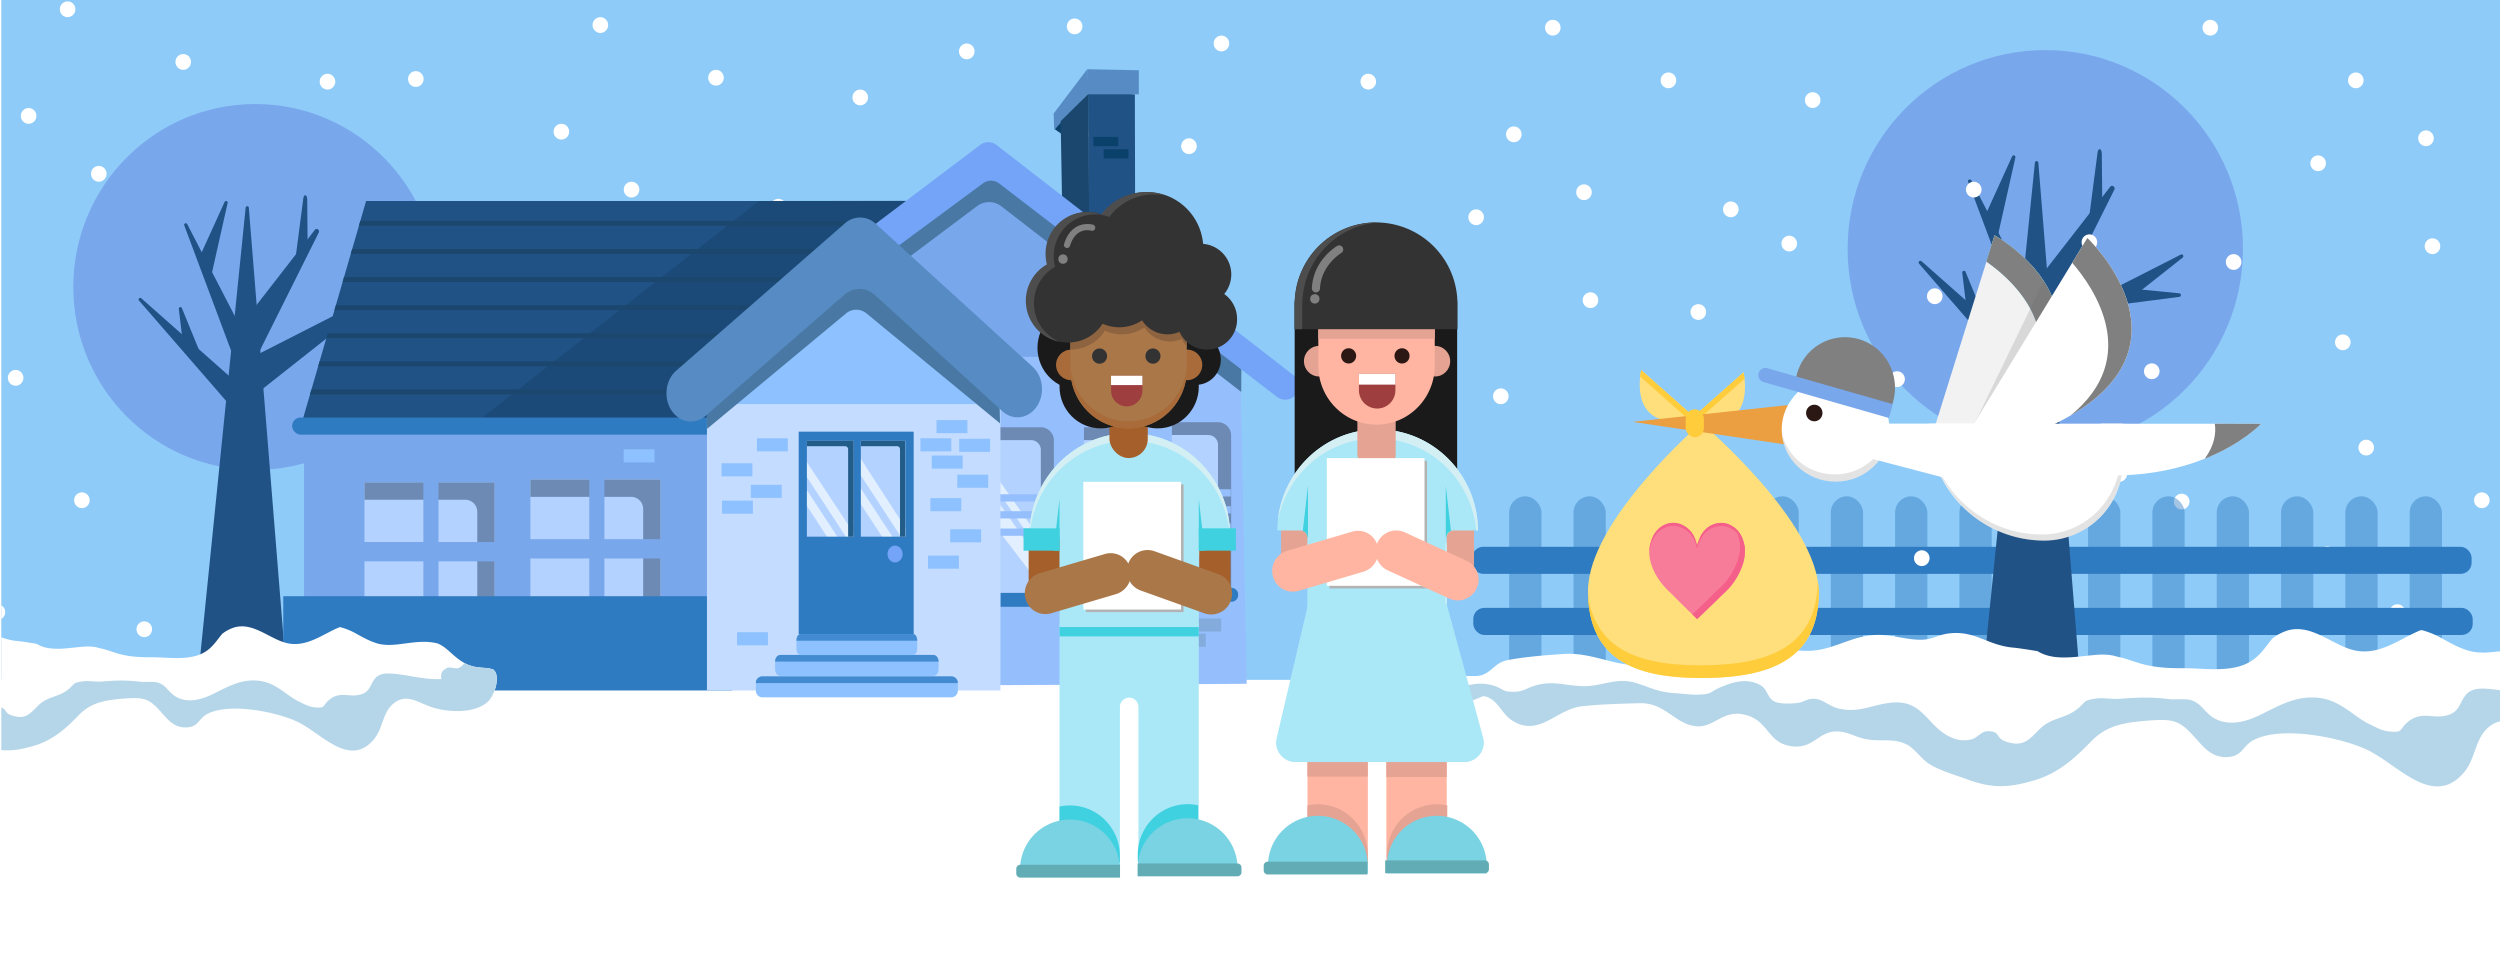 <svg xmlns="http://www.w3.org/2000/svg" xmlns:xlink="http://www.w3.org/1999/xlink" viewBox="0 0 1920 740"><defs><style>.cls-1{fill:none;}.cls-2{fill:#fff;}.cls-3{clip-path:url(#clip-path);}.cls-4{fill:#8ecbf8;}.cls-5{opacity:0.44;}.cls-6{fill:#2f7bc1;}.cls-7{fill:#79a7ec;}.cls-8{fill:#205286;}.cls-9{fill:#173d60;opacity:0.36;}.cls-10{fill:#0a416b;}.cls-11{fill:#568bc4;}.cls-12{fill:#1b466d;}.cls-13{fill:#95befd;}.cls-14{fill:#b3d2ff;}.cls-15{fill:#6d8ab5;}.cls-16{fill:#e1efff;}.cls-17{fill:#9e8b5e;}.cls-18{fill:#6b615d;}.cls-19{fill:#4878a3;}.cls-20{fill:#af9c97;}.cls-21{fill:#c1aca4;}.cls-22{fill:#73a4f7;}.cls-23{fill:#83abdb;}.cls-24{fill:#c3dcff;}.cls-25{fill:#8dc1ff;}.cls-26{fill:#438bd1;}.cls-27{fill:#225d89;}.cls-28{fill:#b5d6e9;}.cls-29{fill:#e5a393;}.cls-30{fill:#a55f2b;}.cls-31{fill:#aae8f7;}.cls-32{fill:#3fd1e0;}.cls-33{fill:#d4eff4;}.cls-34{fill:#1a1a1a;}.cls-35{fill:#a86b39;}.cls-36{fill:#aa7749;}.cls-37{fill:#333;}.cls-38{fill:#9e3e3e;}.cls-39{fill:#8e633f;}.cls-40{fill:#4d4d4d;}.cls-41{fill:gray;}.cls-42{fill:#79d3e2;}.cls-43{fill:#62adb5;}.cls-44{fill:#b3b3b3;}.cls-45{fill:#ffb5a1;}.cls-46{fill:#2b1714;}.cls-47{fill:#ffdf7b;}.cls-48{fill:#ffcc3b;}.cls-49{fill:#f2f2f2;}.cls-50{fill:#666;opacity:0.18;}.cls-51{fill:#ec9f41;}.cls-52{fill:#f77c99;}.cls-53{fill:#f4608a;}</style><clipPath id="clip-path"><rect class="cls-1" x="1" y="-4" width="1920" height="739"/></clipPath></defs><title>layout</title><g id="Layer_3" data-name="Layer 3"><rect class="cls-2" x="-2" y="-4" width="1925" height="8464"/></g><g id="Layer_1" data-name="Layer 1"><g class="cls-3"><rect class="cls-4" x="0.39" y="-5.52" width="1920.61" height="527.65"/><ellipse class="cls-2" cx="1162.61" cy="103.16" rx="5.99" ry="6.07"/><ellipse class="cls-2" cx="1216.5" cy="147.64" rx="5.99" ry="6.07"/><ellipse class="cls-2" cx="1133.67" cy="166.85" rx="5.99" ry="6.07"/><ellipse class="cls-2" cx="1221.48" cy="230.54" rx="5.99" ry="6.07"/><ellipse class="cls-2" cx="1329.26" cy="160.78" rx="5.99" ry="6.07"/><ellipse class="cls-2" cx="1281.36" cy="61.71" rx="5.99" ry="6.07"/><ellipse class="cls-2" cx="1050.84" cy="62.72" rx="5.99" ry="6.07"/><ellipse class="cls-2" cx="1192.55" cy="21.27" rx="5.99" ry="6.07"/><ellipse class="cls-2" cx="1392.13" cy="76.88" rx="5.99" ry="6.07"/><ellipse class="cls-2" cx="1304.31" cy="239.64" rx="5.99" ry="6.07"/><ellipse class="cls-2" cx="1152.63" cy="304.34" rx="5.99" ry="6.07"/><ellipse class="cls-2" cx="1809.26" cy="61.71" rx="5.99" ry="6.07"/><ellipse class="cls-2" cx="1863.15" cy="106.19" rx="5.99" ry="6.07"/><ellipse class="cls-2" cx="1780.32" cy="125.4" rx="5.99" ry="6.07"/><ellipse class="cls-2" cx="1868.14" cy="189.09" rx="5.99" ry="6.07"/><ellipse class="cls-2" cx="1697.49" cy="21.27" rx="5.99" ry="6.07"/><ellipse class="cls-2" cx="1799.28" cy="262.89" rx="5.99" ry="6.07"/><ellipse class="cls-2" cx="1787.31" cy="425.65" rx="5.99" ry="6.07"/><ellipse class="cls-2" cx="1841.2" cy="470.13" rx="5.99" ry="6.07"/><ellipse class="cls-2" cx="1758.37" cy="489.34" rx="5.99" ry="6.07"/><ellipse class="cls-2" cx="1846.18" cy="553.03" rx="5.99" ry="6.07"/><ellipse class="cls-2" cx="1906.06" cy="384.2" rx="5.99" ry="6.07"/><ellipse class="cls-2" cx="1675.54" cy="385.21" rx="5.99" ry="6.07"/><ellipse class="cls-2" cx="1817.25" cy="343.76" rx="5.99" ry="6.07"/><ellipse class="cls-2" cx="1777.33" cy="626.83" rx="5.99" ry="6.07"/><ellipse class="cls-2" cx="431.13" cy="101.14" rx="5.99" ry="6.07"/><ellipse class="cls-2" cx="485.02" cy="145.62" rx="5.99" ry="6.07"/><ellipse class="cls-2" cx="402.19" cy="164.83" rx="5.99" ry="6.07"/><ellipse class="cls-2" cx="490.01" cy="228.52" rx="5.99" ry="6.07"/><ellipse class="cls-2" cx="597.78" cy="158.76" rx="5.99" ry="6.07"/><ellipse class="cls-2" cx="549.88" cy="59.69" rx="5.99" ry="6.07"/><ellipse class="cls-2" cx="319.36" cy="60.7" rx="5.99" ry="6.07"/><ellipse class="cls-2" cx="461.07" cy="19.25" rx="5.99" ry="6.07"/><ellipse class="cls-2" cx="660.65" cy="74.85" rx="5.99" ry="6.07"/><ellipse class="cls-2" cx="572.83" cy="237.62" rx="5.99" ry="6.07"/><ellipse class="cls-2" cx="421.15" cy="302.32" rx="5.99" ry="6.07"/><ellipse class="cls-2" cx="21.98" cy="89.01" rx="5.99" ry="6.07"/><ellipse class="cls-2" cx="75.87" cy="133.49" rx="5.99" ry="6.07"/><ellipse class="cls-2" cx="80.86" cy="216.39" rx="5.99" ry="6.07"/><ellipse class="cls-2" cx="188.63" cy="146.63" rx="5.99" ry="6.07"/><ellipse class="cls-2" cx="140.73" cy="47.56" rx="5.99" ry="6.07"/><ellipse class="cls-2" cx="51.92" cy="7.12" rx="5.99" ry="6.07"/><ellipse class="cls-2" cx="251.5" cy="62.72" rx="5.99" ry="6.07"/><ellipse class="cls-2" cx="163.69" cy="225.48" rx="5.99" ry="6.07"/><ellipse class="cls-2" cx="12" cy="290.18" rx="5.99" ry="6.07"/><ellipse class="cls-2" cx="-1.97" cy="470.13" rx="5.99" ry="6.07"/><ellipse class="cls-2" cx="3.02" cy="553.03" rx="5.99" ry="6.07"/><ellipse class="cls-2" cx="110.8" cy="483.27" rx="5.99" ry="6.07"/><ellipse class="cls-2" cx="62.9" cy="384.2" rx="5.99" ry="6.07"/><ellipse class="cls-2" cx="173.67" cy="399.37" rx="5.99" ry="6.07"/><ellipse class="cls-2" cx="85.85" cy="562.13" rx="5.99" ry="6.07"/><ellipse class="cls-2" cx="825.31" cy="20.26" rx="5.99" ry="6.07"/><ellipse class="cls-2" cx="742.48" cy="39.47" rx="5.99" ry="6.07"/><ellipse class="cls-2" cx="830.3" cy="103.16" rx="5.99" ry="6.07"/><ellipse class="cls-2" cx="938.07" cy="33.4" rx="5.99" ry="6.07"/><ellipse class="cls-2" cx="913.13" cy="112.26" rx="5.99" ry="6.07"/><ellipse class="cls-2" cx="761.44" cy="176.96" rx="5.99" ry="6.07"/><g class="cls-5"><rect class="cls-6" x="1159.07" y="381.17" width="24.77" height="153.42" rx="12.38" ry="12.38"/><rect class="cls-6" x="1208.47" y="381.17" width="24.77" height="153.42" rx="12.38" ry="12.38"/><rect class="cls-6" x="1257.87" y="381.17" width="24.77" height="153.42" rx="12.38" ry="12.38"/><rect class="cls-6" x="1307.27" y="381.17" width="24.77" height="153.42" rx="12.38" ry="12.38"/><rect class="cls-6" x="1356.66" y="381.17" width="24.77" height="153.42" rx="12.38" ry="12.38"/><rect class="cls-6" x="1406.06" y="381.17" width="24.77" height="153.42" rx="12.38" ry="12.38"/><rect class="cls-6" x="1455.46" y="381.17" width="24.77" height="153.42" rx="12.38" ry="12.38"/><rect class="cls-6" x="1504.85" y="381.17" width="24.77" height="153.42" rx="12.38" ry="12.38"/><rect class="cls-6" x="1554.25" y="381.17" width="24.77" height="153.42" rx="12.38" ry="12.38"/><rect class="cls-6" x="1603.65" y="381.17" width="24.77" height="153.42" rx="12.38" ry="12.38"/><rect class="cls-6" x="1653.04" y="381.17" width="24.77" height="153.42" rx="12.38" ry="12.38"/><rect class="cls-6" x="1702.44" y="381.17" width="24.77" height="153.42" rx="12.38" ry="12.38"/><rect class="cls-6" x="1751.84" y="381.17" width="24.77" height="153.42" rx="12.38" ry="12.38"/><rect class="cls-6" x="1801.24" y="381.17" width="24.77" height="153.42" rx="12.38" ry="12.38"/><rect class="cls-6" x="1850.63" y="381.17" width="24.77" height="153.42" rx="12.38" ry="12.38"/></g><rect class="cls-6" x="1130.65" y="419.93" width="767.55" height="20.81" rx="8.47" ry="8.47"/><rect class="cls-6" x="1131.49" y="466.85" width="767.55" height="20.81" rx="8.47" ry="8.47"/><ellipse class="cls-7" cx="196.01" cy="220.41" rx="139.71" ry="140.51"/><path class="cls-8" d="M152.2,519.3l36.44-359.7a1.23,1.23,0,1,1,2.46,0L220.25,521a1.33,1.33,0,0,1-1.26,1.52l-65.6-1.64A1.34,1.34,0,0,1,152.2,519.3Z"/><path class="cls-8" d="M185.17,249.51l56.68-73c1.32-1.7,3.92.09,3,2L199,270.36a1.73,1.73,0,0,1-3.08,0L185,251.59A1.87,1.87,0,0,1,185.17,249.51Z"/><path class="cls-8" d="M192.42,275l99.36-50.63a1.25,1.25,0,0,1,1.31,2.1l-95.75,75.65a1.23,1.23,0,0,1-2-.81l-3.61-25A1.26,1.26,0,0,1,192.42,275Z"/><path class="cls-8" d="M260.47,248.79l30.31,3a1.25,1.25,0,0,1,0,2.49l-47.22,6.12"/><path class="cls-8" d="M184.88,251.52l-41.14-79.46a1.24,1.24,0,0,0-2.25,1l41.36,110.57"/><path class="cls-8" d="M153.83,196.14l18.67-41.06a1.24,1.24,0,0,1,2.33.8l-12.89,57.35"/><path class="cls-8" d="M179.48,291.86,130.79,248.8l-22.25-19.68a1.24,1.24,0,0,0-1.74,1.77l71.33,82.17"/><path class="cls-8" d="M140.33,262.46l-3-25.16a1.23,1.23,0,0,1,2.37-.63l16.14,39.46"/><path class="cls-8" d="M226.13,204.77l6.81-52.42c.48-3.72,3-3,3,.86l.3,32.64"/><ellipse class="cls-7" cx="1570.79" cy="191.14" rx="151.82" ry="152.68"/><path class="cls-8" d="M1523.19,515.93l39.6-390.87a1.33,1.33,0,1,1,2.67,0l31.68,392.66a1.45,1.45,0,0,1-1.37,1.65l-71.28-1.78A1.46,1.46,0,0,1,1523.19,515.93Z"/><path class="cls-8" d="M1559,222.76l61.6-79.28c1.44-1.85,4.26.09,3.21,2.2L1574,245.42a1.88,1.88,0,0,1-3.35,0L1558.87,225A2,2,0,0,1,1559,222.76Z"/><path class="cls-8" d="M1566.89,250.51l108-55a1.36,1.36,0,0,1,1.43,2.29l-104,82.2a1.34,1.34,0,0,1-2.15-.88l-3.93-27.18A1.36,1.36,0,0,1,1566.89,250.51Z"/><path class="cls-8" d="M1640.83,222l32.93,3.28a1.36,1.36,0,0,1,0,2.7l-51.31,6.65"/><path class="cls-8" d="M1558.69,224.95,1514,138.61a1.34,1.34,0,0,0-2.44,1.11l44.94,120.15"/><path class="cls-8" d="M1525,164.77l20.28-44.62a1.34,1.34,0,0,1,2.53.87l-14,62.32"/><path class="cls-8" d="M1552.83,268.78,1499.92,222l-24.18-21.38a1.35,1.35,0,0,0-1.89,1.92l77.51,89.29"/><path class="cls-8" d="M1510.29,236.84,1507,209.5a1.34,1.34,0,0,1,2.57-.68l17.53,42.88"/><path class="cls-8" d="M1603.52,174.15l7.4-57c.53-4,3.23-3.27,3.27.93l.33,35.47"/><polygon class="cls-8" points="700.38 154.35 672.43 326.54 231.24 326.54 238.08 302.93 239.19 299.1 244.35 281.34 245.46 277.52 250.6 259.76 251.71 255.94 256.86 238.18 257.97 234.35 263.12 216.6 264.23 212.77 269.38 195.02 270.49 191.19 275.11 175.28 275.64 173.43 276.75 169.61 281.17 154.35 700.38 154.35"/><path class="cls-9" d="M582.81,154.36,362.72,326.69l295.66-5L695.8,154.12S582.84,154.33,582.81,154.36Z"/><polygon class="cls-10" points="810.12 99.3 818.61 105.14 814.6 93.09 810.12 99.3"/><polygon class="cls-8" points="835.67 70.2 836.78 230.83 872.2 337.71 871.57 72.45 835.67 70.2"/><polygon class="cls-11" points="874.63 72.47 834.98 72.45 834.98 53.17 874.63 53.95 874.63 72.47"/><polygon class="cls-11" points="834.98 53.17 809.2 87.19 809.63 99.62 835.93 72.01 834.98 53.17"/><polygon class="cls-12" points="814.6 93.09 815.85 165.96 836.78 230.83 835.93 72.01 814.6 93.09"/><polygon class="cls-13" points="581.02 527.19 957.46 525.16 952.44 273.29 767.06 128.21 576.33 268.55 581.02 527.19"/><path class="cls-14" d="M763.26,459.67l45.51.31V338.13A8.12,8.12,0,0,0,800.7,330H763.86Z"/><path class="cls-15" d="M809.44,460.07l-.06-121.78a10.11,10.11,0,0,0-10-10.17H763.86V338h28.06a7.47,7.47,0,0,1,7.43,7.52v114.6Z"/><polygon class="cls-16" points="799.55 414.85 763.69 363.71 763.67 373.29 799.27 424.61 799.55 414.85"/><polygon class="cls-16" points="799.4 432.03 763.64 381.24 763.21 402.69 799.46 450.09 799.4 432.03"/><rect class="cls-13" x="763.3" y="392.6" width="45.81" height="5.57"/><rect class="cls-13" x="763.3" y="405.91" width="45.81" height="5.57"/><rect class="cls-13" x="763.3" y="379.61" width="45.81" height="5.57"/><polygon class="cls-12" points="679.76 169.61 679.76 173.43 275.64 173.43 276.75 169.61 679.76 169.61"/><polygon class="cls-12" points="675.87 191.19 675.87 195.02 269.38 195.02 270.49 191.19 675.87 191.19"/><polygon class="cls-12" points="671.97 212.77 671.97 216.6 263.12 216.6 264.23 212.77 671.97 212.77"/><polygon class="cls-12" points="668.08 234.35 668.08 238.18 256.86 238.18 257.97 234.35 668.08 234.35"/><polygon class="cls-12" points="664.19 255.94 664.19 259.76 250.6 259.76 251.71 255.94 664.19 255.94"/><polygon class="cls-12" points="660.29 277.52 660.29 281.34 244.35 281.34 245.46 277.52 660.29 277.52"/><polygon class="cls-12" points="656.4 299.1 656.4 302.93 238.08 302.93 239.19 299.1 656.4 299.1"/><rect class="cls-7" x="233.53" y="331.44" width="338.73" height="194.37" transform="translate(805.78 857.25) rotate(-180)"/><polygon class="cls-1" points="838.78 473.29 864.25 509.9 859.31 509.9 833.58 473.29 838.78 473.29"/><polygon class="cls-7" points="766.85 132.48 950.07 274.09 571.42 274.09 766.85 132.48"/><polygon class="cls-17" points="813.4 191.17 749.04 141.85 766.84 128.76 849.16 191.73 813.4 191.17"/><rect class="cls-18" x="576.32" y="462" width="23.65" height="65.2" transform="translate(1176.29 989.2) rotate(-180)"/><rect class="cls-18" x="697.88" y="464.82" width="20.35" height="61.82" transform="translate(1416.12 991.46) rotate(-180)"/><path class="cls-19" d="M953.4,272.12,767.52,128.9l-17,13.86-1.46-.91-77.15,56,12.38,10,66.05-49.53a15.42,15.42,0,0,1,18.72.14L953.28,301Z"/><rect class="cls-20" x="599.97" y="479.74" width="109.47" height="18.31" transform="translate(1309.4 977.78) rotate(-180)"/><rect class="cls-21" x="599.97" y="461.77" width="97.91" height="18.31" transform="translate(1297.85 941.84) rotate(-180)"/><rect class="cls-21" x="599.69" y="497.36" width="98.74" height="18.31" transform="translate(1298.13 1013.03) rotate(-180)"/><rect class="cls-20" x="599.14" y="509.27" width="99.29" height="18.31" transform="translate(1297.58 1036.84) rotate(-180)"/><path class="cls-22" d="M526.71,281.82l226.1-170.53a10.29,10.29,0,0,1,12.53.08l228,176.73a10.62,10.62,0,0,1,2,14.73h0a10.31,10.31,0,0,1-14.56,2L767.36,140.91a10.29,10.29,0,0,0-12.41-.12l-215.15,159a10.31,10.31,0,0,1-14.37-2.09l-.75-1A10.62,10.62,0,0,1,526.71,281.82Z"/><path class="cls-6" d="M768.19,455.34H810a4.76,4.76,0,0,1,4.76,4.76v1.15A4.76,4.76,0,0,1,810,466H768.19a0,0,0,0,1,0,0V455.34A0,0,0,0,1,768.19,455.34Z"/><path class="cls-14" d="M831.86,459.67l45.51.31V338.13a8.12,8.12,0,0,0-8.07-8.17H832.47Z"/><path class="cls-15" d="M878,460.07,878,338.29a10.11,10.11,0,0,0-10-10.17H832.46V338h28.06a7.47,7.47,0,0,1,7.43,7.52v114.6Z"/><polygon class="cls-16" points="868.16 414.85 832.29 363.71 832.28 373.29 867.88 424.61 868.16 414.85"/><polygon class="cls-16" points="868 432.03 832.25 381.24 831.82 402.69 868.07 450.09 868 432.03"/><rect class="cls-13" x="831.9" y="392.6" width="45.81" height="5.57"/><rect class="cls-13" x="831.9" y="405.91" width="45.81" height="5.57"/><rect class="cls-13" x="831.9" y="379.61" width="45.81" height="5.57"/><path class="cls-6" d="M828.93,455.34h49.29a5.15,5.15,0,0,1,5.15,5.15v.38a5.15,5.15,0,0,1-5.15,5.15H828.93a0,0,0,0,1,0,0V455.34A0,0,0,0,1,828.93,455.34Z"/><path class="cls-14" d="M899.38,455.81l45.51.31V334.27a8.12,8.12,0,0,0-8.07-8.17H900Z"/><path class="cls-15" d="M945.56,456.21l-.06-121.78a10.11,10.11,0,0,0-10-10.17H900v9.84H928a7.47,7.47,0,0,1,7.43,7.52v114.6Z"/><polygon class="cls-16" points="935.67 410.99 899.81 359.85 899.79 369.43 935.39 420.75 935.67 410.99"/><polygon class="cls-16" points="935.52 428.17 899.76 377.38 899.33 398.83 935.58 446.23 935.52 428.17"/><rect class="cls-13" x="899.42" y="388.74" width="45.81" height="5.57"/><rect class="cls-13" x="899.42" y="402.04" width="45.81" height="5.57"/><rect class="cls-13" x="899.42" y="375.74" width="45.81" height="5.57"/><path class="cls-6" d="M897.53,451.47h48.26a5.09,5.09,0,0,1,5.09,5.09v.49a5.09,5.09,0,0,1-5.09,5.09H897.53a0,0,0,0,1,0,0V451.47a0,0,0,0,1,0,0Z"/><rect class="cls-6" x="224.36" y="320.64" width="353.14" height="13.17" rx="6.49" ry="6.49" transform="translate(801.87 654.45) rotate(180)"/><rect class="cls-23" x="886.56" y="475.44" width="23.71" height="10.03"/><rect class="cls-23" x="902.32" y="486.69" width="23.71" height="10.03"/><rect class="cls-23" x="875.75" y="486.69" width="23.71" height="10.03"/><rect class="cls-23" x="860.47" y="475.55" width="23.71" height="10.03"/><rect class="cls-23" x="887.05" y="498.44" width="23.71" height="10.03"/><rect class="cls-23" x="914.17" y="474.98" width="23.71" height="10.03"/><rect class="cls-14" x="279.91" y="370.48" width="99.92" height="106.43"/><path class="cls-15" d="M379.53,370.48H279.91v13.31h77.44a9.26,9.26,0,0,1,9.2,9.32v83.81h13.29V370.48Z"/><rect class="cls-7" x="267.43" y="416.27" width="117.29" height="14.85"/><rect class="cls-7" x="325.16" y="365.84" width="11.61" height="125"/><rect class="cls-14" x="407.32" y="368.28" width="99.92" height="106.43"/><path class="cls-15" d="M506.94,368.27H407.32v13.31h77.44a9.26,9.26,0,0,1,9.2,9.32v83.81h13.29V368.27Z"/><rect class="cls-7" x="394.84" y="414.07" width="117.29" height="14.85"/><rect class="cls-7" x="452.57" y="363.63" width="11.61" height="125"/><path class="cls-6" d="M217.54,457.89H562.48a0,0,0,0,1,0,0v72.4a0,0,0,0,1,0,0H228.91a11.36,11.36,0,0,1-11.36-11.36v-61a0,0,0,0,1,0,0Z"/><rect class="cls-24" x="542.93" y="271.31" width="225.41" height="258.98"/><path class="cls-25" d="M735.62,524.57v5.88a5.08,5.08,0,0,1-5,5.11H585.5a5.08,5.08,0,0,1-5-5.11v-5.88a5.08,5.08,0,0,1,5-5.11H730.58A5.08,5.08,0,0,1,735.62,524.57Z"/><path class="cls-26" d="M735.62,524.57H580.46a5.08,5.08,0,0,1,5-5.11H730.58A5.08,5.08,0,0,1,735.62,524.57Z"/><path class="cls-25" d="M720.81,508.09V514c0,2.82-1.83,5.11-4.08,5.11H599.35c-2.25,0-4.08-2.28-4.08-5.11v-5.88c0-2.82,1.83-5.11,4.08-5.11H716.73C719,503,720.81,505.27,720.81,508.09Z"/><path class="cls-26" d="M720.81,508.09H595.27c0-2.82,1.83-5.11,4.08-5.11H716.73C719,503,720.81,505.27,720.81,508.09Z"/><path class="cls-25" d="M704.43,492.08V498c0,2.82-1.35,5.11-3,5.11H614.66c-1.66,0-3-2.28-3-5.11v-5.88c0-2.82,1.35-5.11,3-5.11h86.75C703.07,487,704.43,489.26,704.43,492.08Z"/><path class="cls-26" d="M704.43,492.08H611.65c0-2.82,1.35-5.11,3-5.11h86.75C703.07,487,704.43,489.26,704.43,492.08Z"/><rect class="cls-14" x="615.62" y="335.03" width="82.01" height="148.39"/><polygon class="cls-16" points="640.06 419.68 614.64 380.84 619.82 376.62 645.24 415.46 640.06 419.68"/><polygon class="cls-16" points="653.81 418.66 616.24 361.16 616.38 349.85 658.99 414.44 653.81 418.66"/><polygon class="cls-16" points="680.84 417.38 655.41 378.54 660.59 374.32 686.02 413.16 680.84 417.38"/><polygon class="cls-16" points="694.58 416.36 657.01 358.86 657.31 346.44 699.76 412.14 694.58 416.36"/><rect class="cls-6" x="655.63" y="333.49" width="5.5" height="82.12"/><path class="cls-6" d="M613.39,331.51V486.94H701.7V331.51Zm82,7v73.66H619.69V338.54Z"/><ellipse class="cls-22" cx="687.4" cy="425.49" rx="5.8" ry="6.47"/><path class="cls-27" d="M651.36,338.48v.07H619.69v4.15h29.49a2.31,2.31,0,0,1,2.18,2.43v67.08h4.24V338.48Z"/><path class="cls-27" d="M691.21,338.48v.07h-30v4.15h27.94a2.27,2.27,0,0,1,2.06,2.43v67.08h4V338.48Z"/><polygon class="cls-25" points="749.7 310.3 561.55 310.3 657.15 215.61 749.7 310.3"/><path class="cls-19" d="M543.08,329.32l106.69-88.63a12.3,12.3,0,0,1,15.71,0L768,325.15l-.92-45.95-108.74-77L542.62,313.08Z"/><path class="cls-11" d="M530.64,323.76c-5.69,0-11.31-3-15-8.63-6.25-9.57-4.61-23.2,3.67-30.43L648.77,171.62a17.44,17.44,0,0,1,23.8.28L793.09,281.72c8.15,7.42,9.55,21.08,3.13,30.51s-18.23,11-26.38,3.62l-97.75-89.07a17.44,17.44,0,0,0-23.8-.28L541.94,319.37A17.1,17.1,0,0,1,530.64,323.76Z"/><rect class="cls-25" x="581.31" y="336.62" width="23.71" height="10.03"/><rect class="cls-25" x="478.95" y="345.08" width="23.71" height="10.03"/><rect class="cls-25" x="719.24" y="322.65" width="23.71" height="10.03"/><rect class="cls-25" x="706.9" y="336.62" width="23.71" height="10.03"/><rect class="cls-25" x="736.67" y="336.99" width="23.71" height="10.03"/><rect class="cls-25" x="715.61" y="349.86" width="23.71" height="10.03"/><rect class="cls-25" x="735.22" y="364.57" width="23.71" height="10.03"/><rect class="cls-25" x="714.53" y="382.59" width="23.71" height="10.03"/><rect class="cls-25" x="729.77" y="406.49" width="23.71" height="10.03"/><rect class="cls-25" x="712.71" y="426.71" width="23.71" height="10.03"/><rect class="cls-25" x="566.06" y="485.55" width="23.71" height="10.03"/><rect class="cls-25" x="554.12" y="355.8" width="23.71" height="10.03"/><rect class="cls-25" x="576.63" y="372.35" width="23.71" height="10.03"/><rect class="cls-25" x="554.49" y="384.49" width="23.71" height="10.03"/><rect class="cls-10" x="839.73" y="105.11" width="19.06" height="7.17"/><rect class="cls-10" x="847.62" y="114.62" width="19.06" height="7.17"/><ellipse class="cls-2" cx="1485.9" cy="227.51" rx="5.99" ry="6.07"/><ellipse class="cls-2" cx="1539.79" cy="271.99" rx="5.99" ry="6.07"/><ellipse class="cls-2" cx="1456.96" cy="291.2" rx="5.99" ry="6.07"/><ellipse class="cls-2" cx="1544.78" cy="354.89" rx="5.99" ry="6.07"/><ellipse class="cls-2" cx="1652.56" cy="285.13" rx="5.99" ry="6.07"/><ellipse class="cls-2" cx="1604.66" cy="186.06" rx="5.99" ry="6.07"/><ellipse class="cls-2" cx="1374.14" cy="187.07" rx="5.99" ry="6.07"/><ellipse class="cls-2" cx="1515.84" cy="145.62" rx="5.99" ry="6.07"/><ellipse class="cls-2" cx="1715.43" cy="201.22" rx="5.99" ry="6.07"/><ellipse class="cls-2" cx="1627.61" cy="363.98" rx="5.99" ry="6.07"/><ellipse class="cls-2" cx="1475.92" cy="428.68" rx="5.99" ry="6.07"/><path class="cls-2" d="M2010.67,527.63a8,8,0,0,0-2.32-2.71c-5.66-2-13.11-1.32-19.63-3-11.64-3-17.82-10.39-26.14-17.25a33.71,33.71,0,0,0-8.36-5c-11.53-2.68-21-1.25-33.29.36-8.11,1.06-17,2.06-24.93-.26s-14.39-6.1-21.33-9.9a65,65,0,0,0-14.5-5.89h-1.13c-15.87,6.53-31.21,19.36-49.91,15.68-17.12-3.37-33.47-21-52.4-15.42a37.57,37.57,0,0,0-11.55,6.15c-4.61,5.58-8.61,11.88-14.61,16.21-14.89,10.76-36.34,6.48-54.22,6.58-11.69.07-22.21-.52-33.32-3.86-4.42-1.33-9-3-13.62-4.27a57.46,57.46,0,0,1-5.84-1.42,42.82,42.82,0,0,0-10-.9c-15.9.63-34.89,6-48.82-2.68-7.24-1.11-13.82-2.24-18.58-2.67-20.17-1.78-29.9-14-51-10.67-7.36,1.17-11.78,4.7-20.31,4.62-10.56-.1-18.76-3.06-29.41-3.65-21.77-1.2-36.06,11.82-56.49,12.16-17.1.28-33.27-5.93-49.32-8.71-21.05-3.65-30.25-1-48.18,6.65-12.06,5.12-21.34,13.57-36.46,13-17.57-.65-34.23-9.79-53.84-8.54-12.9.82-31,2.23-43.67,4.83-8.84,1.81-11.26,8.17-18.57,11.09-5.12,2-11.73.51-17.83,1.13-15.66,1.6-26.53,14.3-7.28,19.45,9.35,2.5,17.66-.76,25.44-4.27.76.16,1.51.35,2.25.57,9.31,2.87,12,13.38,20.06,18.38,20.59,12.84,33.7-8.76,53-11,14.27-1.68,30.32-2,44.48-2.43,20-.64,27.31,16.26,43.92,17.72,14.09,1.25,20.59-14.08,39.06-8.33,16.37,5.1,15.76,20.42,32.58,23.43,19.41,3.47,21.84-13.25,39.08-10.94,8.16,1.09,12.37,4.75,21.55,6.08,9.61,1.39,19.89-1,29,3.65,6.66,3.38,11.22,11.23,17.87,15.3,8.49,5.2,19.63,8.2,29.23,11.73,18.86,6.94,31.44,6.34,50.92.64,18.42-5.4,31-16.76,43.67-29.82,11.76-12.17,24.62-14.58,43.6-16.08,20.74-1.64,24.77.28,36.26,13,6.66,7.36,12.72,15.46,24.64,15,12.31-.51,11.3-8.4,20.67-13.21,21-10.82,65.19-2.2,85.86,7.11,24,10.83,51.34,46.11,75.34,18,9.66-11.32,8.24-27.5,20.74-36.18,12.29-8.53,22.57.55,36.4,4.94,15.22,4.83,40.6,6.17,53.49-5.3C2008.67,551.43,2014.64,536,2010.67,527.63Z"/><path class="cls-28" d="M2010.67,527.63a8,8,0,0,0-2.32-2.71c-5.66-2-13.11-1.32-19.63-3a37,37,0,0,1-8.25-3.25,14.18,14.18,0,0,1-5.35,4.7c-3.07,1.46-8.73-1.28-11.5.11-5,2.51-6.75,5.49-5.4,10.78-17.93.85-32.73-4.37-49.27-5.35-21.36-1.25-15.27,14.77-27.17,19.65-11.7,4.8-20.86-3.18-31.84,5.33-8.18,6.35-3.3,9.38-16.46,7.68-4.4-.57-8.95-3.13-13.23-5.16-12.11-5.75-21.22-17-36.1-19.91-19.22-3.75-34,5.64-49.08,12.9-11.19,5.37-24.4,8.51-35.42,1.68-6.48-4-9.05-11-17.12-13.41-4.36-1.28-12.45-.22-16.9-.77-13.09-1.64-23.75-1.35-37.41-.24-6.32.52-13.28-1.11-19.5-.05-9.07,1.55-6.42,2.13-12.71,7.41-9.45,7.94-19.85,6.77-29,15.39-7.69,7.28-12.33,15.42-27.23,9.82-7.16-2.69-3.35-7.56-13-7.65-5.69,0-7.7,5.12-13,6.35-13.09,3-23.27-5.66-30-12.78-9.76-10.37-16.28-18.09-35-15-13.35,2.17-22.62,7.54-37.44,3.83-5.28-1.32-11.46-6.43-16.12-7.11-7.14-1-9.16,2.24-14,2.88-5.05.67-13.67,1.2-18.26-.9-5.3-2.43-5.67-9.22-10-12-10.74-7-23.14-2.76-32.5,1.38-7.34,3.25-5.39,4.7-14.95,5.21-6.11.33-13-.69-19.24-1.08-13.11-.83-18.37-4.31-29.9-7.84-15.62-4.79-26.08,3.06-41.6,2.42-14.23-.59-22.69-4.53-36.37-.24-6.87,2.15-8.76,4.75-17,4.58-7.9-.16-7.14-2.38-13.22-4.37-13.33-4.36-19.62.17-33.45,1.11a31.57,31.57,0,0,1-10.15-.69c-2.66,4.12-.78,8.81,9.18,11.48,9.35,2.5,17.66-.76,25.44-4.27.76.16,1.51.35,2.25.57,9.31,2.87,12,13.38,20.06,18.38,20.59,12.84,33.7-8.76,53-11,14.27-1.68,30.32-2,44.48-2.43,20-.64,27.31,16.26,43.92,17.72,14.09,1.25,20.59-14.08,39.06-8.33,16.37,5.1,15.76,20.42,32.58,23.43,19.41,3.47,21.84-13.25,39.08-10.94,8.16,1.09,12.37,4.75,21.55,6.08,9.61,1.39,19.89-1,29,3.65,6.66,3.38,11.22,11.23,17.87,15.3,8.49,5.2,19.63,8.2,29.23,11.73,18.86,6.94,31.44,6.34,50.92.64,18.42-5.4,31-16.76,43.67-29.82,11.76-12.17,24.62-14.58,43.6-16.08,20.74-1.64,24.77.28,36.26,13,6.66,7.36,12.72,15.46,24.64,15,12.31-.51,11.3-8.4,20.67-13.21,21-10.82,65.19-2.2,85.86,7.11,24,10.83,51.34,46.11,75.34,18,9.66-11.32,8.24-27.5,20.74-36.18,12.29-8.53,22.57.55,36.4,4.94,15.22,4.83,40.6,6.17,53.49-5.3C2008.67,551.43,2014.64,536,2010.67,527.63Z"/><path class="cls-2" d="M380.55,516.28a6.31,6.31,0,0,0-1.83-2.14c-4.48-1.61-10.37-1-15.52-2.39-9.2-2.41-14.09-8.22-20.66-13.64a26.65,26.65,0,0,0-6.61-4c-9.12-2.11-16.63-1-26.32.29-6.41.84-13.41,1.63-19.71-.21s-11.38-4.82-16.86-7.83a51.38,51.38,0,0,0-11.46-4.65h-.89c-12.54,5.16-24.68,15.3-39.46,12.39-13.54-2.67-26.46-16.64-41.43-12.19a29.7,29.7,0,0,0-9.13,4.86c-3.64,4.41-6.81,9.39-11.55,12.81-11.77,8.51-28.73,5.12-42.86,5.2-9.24.05-17.56-.41-26.34-3.05-3.49-1.05-7.1-2.34-10.77-3.38a45.43,45.43,0,0,1-4.62-1.12,33.86,33.86,0,0,0-7.94-.71C54,497,39,501.24,28,494.41c-5.72-.88-10.93-1.77-14.69-2.11C-2.64,490.9-10.34,481.21-27,483.86c-5.82.93-9.31,3.72-16.06,3.65-8.35-.08-14.83-2.42-23.25-2.88-17.21-.95-28.51,9.35-44.66,9.61-13.52.22-26.3-4.69-39-6.89-16.64-2.89-23.92-.76-38.09,5.26-9.53,4-16.87,10.73-28.83,10.28-13.89-.52-27.06-7.74-42.57-6.75-10.2.65-24.48,1.76-34.52,3.82-7,1.43-8.9,6.46-14.68,8.77-4,1.62-9.27.4-14.09.89-12.38,1.26-21,11.31-5.75,15.38,7.39,2,14-.6,20.12-3.38.6.13,1.2.27,1.78.45,7.36,2.27,9.52,10.58,15.86,14.53,16.28,10.15,26.64-6.93,41.92-8.72,11.28-1.32,24-1.56,35.17-1.92,15.84-.51,21.59,12.85,34.72,14,11.14,1,16.28-11.13,30.88-6.58,12.94,4,12.46,16.15,25.75,18.52,15.34,2.75,17.26-10.47,30.9-8.65,6.46.86,9.78,3.75,17,4.81,7.6,1.1,15.72-.77,22.93,2.88,5.26,2.67,8.87,8.88,14.13,12.09,6.71,4.11,15.52,6.48,23.11,9.27,14.91,5.48,24.86,5,40.25.5,14.56-4.27,24.54-13.25,34.52-23.58C69.86,539.63,80,537.73,95,536.54c16.4-1.29,19.58.22,28.66,10.27,5.26,5.82,10.05,12.23,19.48,11.84,9.74-.4,8.93-6.64,16.34-10.44,16.64-8.55,51.54-1.74,67.88,5.62C246.4,562.38,268,590.28,287,568c7.63-9,6.51-21.74,16.4-28.6,9.71-6.74,17.85.43,28.78,3.9,12,3.82,32.1,4.88,42.29-4.19C379,535.09,383.68,522.9,380.55,516.28Z"/><path class="cls-28" d="M380.55,516.28a6.31,6.31,0,0,0-1.83-2.14c-4.48-1.61-10.37-1-15.52-2.39a29.22,29.22,0,0,1-6.52-2.57,11.21,11.21,0,0,1-4.23,3.71c-2.43,1.15-6.9-1-9.1.09-3.95,2-5.34,4.34-4.27,8.52-14.18.67-25.88-3.46-39-4.23-16.89-1-12.07,11.68-21.48,15.53-9.25,3.79-16.49-2.52-25.17,4.21-6.47,5-2.61,7.42-13,6.07-3.48-.45-7.07-2.48-10.46-4.08-9.57-4.55-16.78-13.45-28.54-15.74-15.2-3-26.84,4.46-38.8,10.2-8.84,4.24-19.29,6.72-28,1.33-5.12-3.17-7.16-8.73-13.54-10.6-3.45-1-9.84-.17-13.36-.61-10.35-1.29-18.78-1.07-29.58-.19-5,.41-10.5-.88-15.42,0-7.17,1.23-5.08,1.69-10.05,5.86-7.47,6.28-15.69,5.35-22.89,12.16-6.08,5.76-9.75,12.19-21.53,7.77-5.66-2.13-2.65-6-10.28-6-4.5,0-6.09,4-10.31,5C-22.64,550.5-30.69,543.63-36,538c-7.71-8.2-12.87-14.3-27.67-11.89-10.56,1.72-17.89,6-29.6,3-4.17-1-9.06-5.09-12.74-5.62-5.64-.82-7.24,1.77-11.08,2.28-4,.53-10.81.95-14.44-.71-4.19-1.92-4.48-7.29-7.92-9.52-8.49-5.53-18.29-2.19-25.69,1.09-5.81,2.57-4.26,3.71-11.82,4.12-4.83.26-10.27-.55-15.21-.86-10.37-.66-14.53-3.41-23.64-6.2-12.35-3.79-20.62,2.42-32.89,1.91-11.25-.47-17.94-3.58-28.75-.19-5.43,1.7-6.93,3.75-13.42,3.62-6.24-.13-5.65-1.88-10.45-3.45-10.54-3.44-15.51.13-26.45.88a25,25,0,0,1-8-.54c-2.1,3.26-.62,7,7.26,9.07,7.39,2,14-.6,20.12-3.38.6.13,1.2.27,1.78.45,7.36,2.27,9.52,10.58,15.86,14.53,16.28,10.15,26.64-6.93,41.92-8.72,11.28-1.32,24-1.56,35.17-1.92,15.84-.51,21.59,12.85,34.72,14,11.14,1,16.28-11.13,30.88-6.58,12.94,4,12.46,16.15,25.75,18.52,15.34,2.75,17.26-10.47,30.9-8.65,6.46.86,9.78,3.75,17,4.81,7.6,1.1,15.72-.77,22.93,2.88,5.26,2.67,8.87,8.88,14.13,12.09,6.71,4.11,15.52,6.48,23.11,9.27,14.91,5.48,24.86,5,40.25.5,14.56-4.27,24.54-13.25,34.52-23.58C69.86,539.63,80,537.73,95,536.54c16.4-1.29,19.58.22,28.66,10.27,5.26,5.82,10.05,12.23,19.48,11.84,9.74-.4,8.93-6.64,16.34-10.44,16.64-8.55,51.54-1.74,67.88,5.62C246.4,562.38,268,590.28,287,568c7.63-9,6.51-21.74,16.4-28.6,9.71-6.74,17.85.43,28.78,3.9,12,3.82,32.1,4.88,42.29-4.19C379,535.09,383.68,522.9,380.55,516.28Z"/><rect class="cls-29" x="1108.58" y="404.15" width="23.48" height="37.62" transform="translate(2240.63 845.92) rotate(-180)"/><rect class="cls-29" x="983.87" y="402.51" width="23.48" height="37.62"/><rect class="cls-30" x="790" y="414.53" width="24" height="41.45"/><rect class="cls-30" x="921" y="412.51" width="24" height="41.45"/><path class="cls-31" d="M920.67,478.88V667.59H874.32V543a7.24,7.24,0,0,0-2.09-5.11,7,7,0,0,0-5-2.12,7.17,7.17,0,0,0-7.13,7.23V666.69H813.71V478.88Z"/><rect class="cls-32" x="813.71" y="480.85" width="106.95" height="7.88"/><path class="cls-32" d="M860.06,657.4v5.35H813.71V619.44a38,38,0,0,1,35.13,10.51A39,39,0,0,1,860.06,657.4Z"/><path class="cls-31" d="M944.72,410.74c-.24-43.19-34.66-78.12-77.08-78.12s-76.84,34.94-77.08,78.12h23.16v70.86h107V410.74Z"/><path class="cls-33" d="M867.64,338.52c40.48,0,73.63,31.8,76.81,72.22h.27c-.24-43.19-34.66-78.12-77.08-78.12s-76.84,34.94-77.08,78.12h.27C794,370.32,827.16,338.52,867.64,338.52Z"/><rect class="cls-30" x="852.07" y="311.09" width="29.41" height="40.69" rx="14.71" ry="14.71"/><ellipse class="cls-34" cx="828.42" cy="267.15" rx="31.64" ry="32.05"/><ellipse class="cls-34" cx="845.35" cy="296.95" rx="31.64" ry="32.05"/><ellipse class="cls-35" cx="822.63" cy="280.24" rx="11.59" ry="11.74"/><ellipse class="cls-34" cx="889.03" cy="296.95" rx="31.64" ry="32.05"/><ellipse class="cls-34" cx="918.44" cy="276.18" rx="19.16" ry="19.41"/><ellipse class="cls-35" cx="911.75" cy="280.24" rx="11.59" ry="11.74"/><path class="cls-36" d="M911.49,243.22v40.49a45.44,45.44,0,0,1-13.09,32A44.28,44.28,0,0,1,866.78,329c-24.69,0-44.71-20.28-44.71-45.29V243.22Z"/><path class="cls-35" d="M866.78,323.58h0c-24.69,0-44.71-20.28-44.71-45.29v5.42c0,25,20,45.29,44.71,45.29h0c24.69,0,44.71-20.28,44.71-45.29v-5.42C911.49,303.3,891.47,323.58,866.78,323.58Z"/><ellipse class="cls-37" cx="844.46" cy="273.47" rx="5.79" ry="5.87"/><ellipse class="cls-37" cx="885.46" cy="273.47" rx="5.79" ry="5.87"/><path class="cls-38" d="M877.36,288.56v10.77c0,.24,0,.47,0,.72a12,12,0,0,1-24.06,0c0-.24,0-.47,0-.72V288.56Z"/><rect class="cls-2" x="853.27" y="288.56" width="24.09" height="7.18"/><path class="cls-39" d="M911.49,241.42v24.74a22.89,22.89,0,0,1-3.86-5.92,22.74,22.74,0,0,1-9.24,2,23.08,23.08,0,0,1-19.48-10.77A31.28,31.28,0,0,1,848.62,254a31.49,31.49,0,0,1-26.44,14.46h-.11V241.42Z"/><path class="cls-37" d="M940.2,225.8A23.55,23.55,0,0,0,924,187.3c-2-22.31-20.5-39.79-43-39.79a43,43,0,0,0-34.45,17.35,31.21,31.21,0,0,0-11-2,31.85,31.85,0,0,0-31.64,32.05,32.49,32.49,0,0,0,1,8.15,32.13,32.13,0,0,0,15.45,60,31.51,31.51,0,0,0,26.45-14.46A31.28,31.28,0,0,0,877.12,246a23.08,23.08,0,0,0,19.48,10.77,22.83,22.83,0,0,0,9.24-1.95A23.13,23.13,0,0,0,950.08,245,23.53,23.53,0,0,0,940.2,225.8Z"/><path class="cls-40" d="M794.1,232.84a32.11,32.11,0,0,1,16.19-28,32.49,32.49,0,0,1-1-8.15,31.85,31.85,0,0,1,31.64-32.05,31.21,31.21,0,0,1,11,2,42.84,42.84,0,0,1,43.17-16.44,42.83,42.83,0,0,0-49.41,14.64,31.21,31.21,0,0,0-11-2A31.85,31.85,0,0,0,803,194.92a32.49,32.49,0,0,0,1,8.15A32.18,32.18,0,0,0,814,262.59,32.06,32.06,0,0,1,794.1,232.84Z"/><path class="cls-40" d="M929.34,188.61c0,.17,0,.33.06.5.54,0,1.07.1,1.6.17Q930.18,188.91,929.34,188.61Z"/><path class="cls-40" d="M853.2,250.85c-.34-.14-.68-.27-1-.42l-.14.2C852.43,250.71,852.82,250.78,853.2,250.85Z"/><path class="cls-41" d="M819,190.44l-.23-.06a2.43,2.43,0,0,1-1.56-3c6.1-19.47,22.07-14.87,22.23-14.83a2.43,2.43,0,0,1,1.61,3,2.39,2.39,0,0,1-3,1.63c-1.2-.35-11.74-2.94-16.31,11.64A2.39,2.39,0,0,1,819,190.44Z"/><ellipse class="cls-41" cx="816.39" cy="198.98" rx="3.57" ry="3.61"/><polygon class="cls-32" points="813.71 383.17 813.71 422.9 809.14 422.9 813.71 383.17"/><polygon class="cls-32" points="920.67 383.17 920.67 422.9 925.24 422.9 920.67 383.17"/><rect class="cls-32" x="920.67" y="405.75" width="28.52" height="17.16"/><rect class="cls-32" x="786.08" y="405.75" width="27.63" height="17.16"/><path class="cls-42" d="M821.73,629.4h0a38.33,38.33,0,0,1,38.33,38.33v5.89a0,0,0,0,1,0,0H783.41a0,0,0,0,1,0,0v-5.89a38.33,38.33,0,0,1,38.33-38.33Z"/><path class="cls-32" d="M873.78,656.42v5.35h46.35V618.45A38,38,0,0,0,885,629,39,39,0,0,0,873.78,656.42Z"/><path class="cls-42" d="M873.78,628.42h76.65a0,0,0,0,1,0,0v5.89a38.33,38.33,0,0,1-38.33,38.33h0a38.33,38.33,0,0,1-38.33-38.33v-5.89A0,0,0,0,1,873.78,628.42Z" transform="translate(1824.21 1301.06) rotate(-180)"/><path class="cls-43" d="M783.61,664.14h76.57a0,0,0,0,1,0,0V674a0,0,0,0,1,0,0H783.61a3.12,3.12,0,0,1-3.12-3.12v-3.61A3.12,3.12,0,0,1,783.61,664.14Z"/><path class="cls-43" d="M876.9,663.15h76.57a0,0,0,0,1,0,0V673a0,0,0,0,1,0,0H876.9a3.12,3.12,0,0,1-3.12-3.12v-3.61A3.12,3.12,0,0,1,876.9,663.15Z" transform="translate(1827.24 1336.15) rotate(-180)"/><rect class="cls-44" x="834" y="372.07" width="75" height="98.06"/><rect class="cls-2" x="832" y="370.05" width="75" height="98.06"/><path class="cls-36" d="M807.27,471l49.8-14.71a16.24,16.24,0,0,0,10.88-20.09h0a15.56,15.56,0,0,0-19.33-10.74l-50.19,14.82a16,16,0,0,0-10.74,19.84h0A15.76,15.76,0,0,0,807.27,471Z"/><path class="cls-36" d="M876,453.49,924.89,471a16,16,0,0,0,20.45-9.86h0A15.8,15.8,0,0,0,935.89,441l-49.28-17.67a15.79,15.79,0,0,0-20.19,9.73h0A16,16,0,0,0,876,453.49Z"/><rect class="cls-34" x="994.31" y="231.34" width="124.78" height="167.94"/><path class="cls-45" d="M1111.07,476v188.7h-46.35V540.14a7.26,7.26,0,0,0-2.09-5.11,7,7,0,0,0-5-2.12,7.18,7.18,0,0,0-7.12,7.23v123.7h-46.35V476Z"/><path class="cls-29" d="M1004.11,514.11v82.3h46.35V542.2c0-1.75,3.19-3.17,7.13-3.17h0c3.94,0,7.13,1.42,7.13,3.17v54.6h46.35V514.11Z"/><path class="cls-29" d="M1050.46,656.52v5.39h-46.35V618.55a38,38,0,0,1,35.13,10.51A39,39,0,0,1,1050.46,656.52Z"/><path class="cls-31" d="M1135.12,407.41h-18.85a5.23,5.23,0,0,0-5.2,5.27v65.16h-107V412.67a5.26,5.26,0,0,0-3.56-5,5.32,5.32,0,0,0-1.64-.27H981c.23-42.93,34.65-77.65,77.08-77.65S1134.87,364.48,1135.12,407.41Z"/><path class="cls-33" d="M1110.1,419.57v58.27h1V416.51A5.28,5.28,0,0,0,1110.1,419.57Z"/><path class="cls-33" d="M1057.06,336.65c40.14,0,73.08,31.07,76.73,70.76h1.33c-.24-42.93-34.65-77.65-77.09-77.65-40,0-72.93,30.93-76.7,70.49C988,364,1019.38,336.65,1057.06,336.65Z"/><rect class="cls-29" x="1042.47" y="308.24" width="29.41" height="54.02" rx="13.32" ry="13.32"/><ellipse class="cls-29" cx="1013.02" cy="277.39" rx="11.59" ry="11.74"/><ellipse class="cls-29" cx="1102.15" cy="277.39" rx="11.59" ry="11.74"/><path class="cls-45" d="M1101.88,240.37v40.49a45.44,45.44,0,0,1-13.09,32,44.28,44.28,0,0,1-31.61,13.26c-24.69,0-44.71-20.28-44.71-45.29V240.37Z"/><ellipse class="cls-46" cx="1035.75" cy="273.32" rx="5.79" ry="5.87"/><ellipse class="cls-46" cx="1076.75" cy="273.32" rx="5.79" ry="5.87"/><path class="cls-38" d="M1043.67,287.05h28a0,0,0,0,1,0,0v12.7a14,14,0,0,1-14,14h0a14,14,0,0,1-14-14v-12.7A0,0,0,0,1,1043.67,287.05Z"/><rect class="cls-2" x="1043.67" y="287.05" width="28.01" height="8.34"/><path class="cls-31" d="M1124.83,585.28h-130a14.92,14.92,0,0,1-14.35-18.44l24.29-103.45h106.11L1139,566.3A14.93,14.93,0,0,1,1124.83,585.28Z"/><rect class="cls-29" x="1012.47" y="242.17" width="89.41" height="18.06"/><path class="cls-37" d="M1056.81,170.84h0a62.51,62.51,0,0,1,62.51,62.51v19.49a0,0,0,0,1,0,0h-125a0,0,0,0,1,0,0V233.35A62.51,62.51,0,0,1,1056.81,170.84Z"/><path class="cls-40" d="M1059.73,170.92c-1,0-1.94-.07-2.92-.07h0c-34.52,0-62.51,28.35-62.51,63.32v18.67h5.83V234.17C1000.14,200.19,1026.56,172.46,1059.73,170.92Z"/><ellipse class="cls-41" cx="1009.78" cy="229.53" rx="3.57" ry="3.61"/><path class="cls-41" d="M1010.67,224.57h-.14a3.14,3.14,0,0,1-3-3.3c1-21.34,18.63-31.95,19.38-32.39a3.1,3.1,0,0,1,4.26,1.15,3.18,3.18,0,0,1-1.13,4.31h0c-.15.09-15.48,9.38-16.28,27.21A3.14,3.14,0,0,1,1010.67,224.57Z"/><path class="cls-32" d="M1004.53,373v39.73h-.43v0a5.26,5.26,0,0,0-3.56-5Z"/><path class="cls-32" d="M1110.36,373v39.73h.43v0a5.26,5.26,0,0,1,3.56-5Z"/><path class="cls-42" d="M1012.13,626.55h0a38.33,38.33,0,0,1,38.33,38.33v5.89a0,0,0,0,1,0,0H973.81a0,0,0,0,1,0,0v-5.89A38.33,38.33,0,0,1,1012.13,626.55Z"/><path class="cls-29" d="M1065.15,656.52v5.39h46.35V618.55a38,38,0,0,0-35.13,10.51A39,39,0,0,0,1065.15,656.52Z"/><path class="cls-42" d="M1065.15,626.55h76.65a0,0,0,0,1,0,0v5.89a38.33,38.33,0,0,1-38.33,38.33h0a38.33,38.33,0,0,1-38.33-38.33v-5.89A0,0,0,0,1,1065.15,626.55Z" transform="translate(2206.96 1297.32) rotate(-180)"/><path class="cls-43" d="M973.64,661.77h76.57a0,0,0,0,1,0,0v9.84a0,0,0,0,1,0,0H973.64a3.12,3.12,0,0,1-3.12-3.12v-3.61A3.12,3.12,0,0,1,973.64,661.77Z"/><path class="cls-43" d="M1066.93,660.79h76.57a0,0,0,0,1,0,0v9.84a0,0,0,0,1,0,0h-76.57a3.12,3.12,0,0,1-3.12-3.12v-3.61a3.12,3.12,0,0,1,3.12-3.12Z" transform="translate(2207.31 1331.42) rotate(-180)"/><rect class="cls-44" x="1021" y="353.87" width="75" height="98.06"/><rect class="cls-2" x="1019" y="351.85" width="75" height="98.06"/><path class="cls-45" d="M997.27,453.79l49.8-14.71A16.24,16.24,0,0,0,1057.95,419h0a15.56,15.56,0,0,0-19.33-10.74l-50.19,14.82a16,16,0,0,0-10.74,19.84h0A15.76,15.76,0,0,0,997.27,453.79Z"/><path class="cls-45" d="M1065.72,438,1113,459.68a15.91,15.91,0,0,0,21.18-8.06h0a15.88,15.88,0,0,0-7.75-20.91l-47.6-21.9a15.71,15.71,0,0,0-20.91,8h0A16.09,16.09,0,0,0,1065.72,438Z"/><path class="cls-47" d="M1339,286s12.14,50.19-41.74,37L1339,286"/><path class="cls-48" d="M1302.36,324.11c-1.64-.3-3.35-.67-5.13-1.11L1339,286a45.29,45.29,0,0,1,.81,4.93Z"/><path class="cls-47" d="M1260.48,284.24s-12.2,50.18,41.7,37l-41.7-37"/><path class="cls-48" d="M1297,322.34c1.64-.3,3.35-.66,5.13-1.1l-41.7-37a45.29,45.29,0,0,0-.82,4.93Z"/><path class="cls-49" d="M1580.23,257c-.15,1.38-.37,2.77-.64,4.18-.1.55-.22,1.12-.35,1.68s-.26,1.15-.4,1.73-.29,1.14-.45,1.72c-.25.89-.52,1.79-.82,2.68-.09.27-.17.54-.27.81s-.2.58-.3.88-.21.59-.32.88c-.33.89-.68,1.79-1.05,2.68-.25.59-.5,1.19-.77,1.79s-.56,1.21-.84,1.8l-.44.92-.46.91c-.22.43-.44.85-.67,1.29s-.32.61-.5.91l-.31.56c-.59,1.07-1.22,2.12-1.88,3.19-.18.3-.37.61-.57.91-.31.49-.64,1-1,1.5l-.63.94-.64.94-.67,1q-2,2.86-4.39,5.78c-.5.63-1,1.27-1.57,1.91l-.83,1q-2.5,2.92-5.38,5.9l-2,2-1,1v0c-10.91,10.71-25.31,21.86-44,33.37-9.25,5.69-19.56,11.47-31,17.33l1.58-5,47.91-153.24,6.3-20.18a124.87,124.87,0,0,1,25.51,20l.57.58,1.14,1.21c.38.4.76.81,1.14,1.22l1.12,1.26c.56.63,1.12,1.29,1.67,1.95q1.38,1.65,2.71,3.39l1.05,1.41c.35.48.69,1,1,1.44s.83,1.2,1.23,1.81c.19.27.37.55.55.83l.21.33a72.42,72.42,0,0,1,6.66,12.94A57.71,57.71,0,0,1,1580.23,257Z"/><path class="cls-42" d="M1580.23,257c-.16,1.38-.38,2.77-.64,4.18-.1.56-.23,1.12-.35,1.68s-.26,1.15-.4,1.73-.3,1.14-.45,1.72c-.25.89-.52,1.79-.82,2.68-.09.27-.17.54-.27.81s-.2.58-.3.88-.21.59-.32.88c-.33.89-.68,1.79-1.05,2.68-.25.59-.5,1.19-.77,1.79s-.56,1.21-.84,1.8l-.44.92-.46.91c-.22.43-.44.85-.67,1.29s-.32.61-.5.91l-.31.56c-.59,1.07-1.22,2.12-1.88,3.19-.18.3-.37.61-.57.91-.31.49-.64,1-1,1.5l-.63.94-.64.94-.67,1q-2,2.86-4.39,5.78c-.51.63-1,1.27-1.57,1.91l-.83,1q-2.52,2.93-5.38,5.9l-2,2-1,1c22.43-30.13,17.8-56,6-75.29-9.33-15.29-23.16-26.45-31.57-32.32l6.3-20.18a124.87,124.87,0,0,1,25.51,20l.57.58,1.14,1.21c.38.4.76.81,1.14,1.22l1.12,1.26c.56.63,1.11,1.29,1.67,1.95q1.38,1.65,2.71,3.39l1.05,1.41,1,1.44c.42.59.83,1.2,1.22,1.81.26.38.51.77.76,1.15a73.58,73.58,0,0,1,6.66,12.94A57.93,57.93,0,0,1,1580.23,257Z"/><path class="cls-41" d="M1580.23,257c-.16,1.38-.38,2.77-.64,4.18-.1.56-.23,1.12-.35,1.68s-.26,1.15-.4,1.73-.3,1.14-.45,1.72c-.25.89-.52,1.79-.82,2.68-.09.27-.17.54-.27.81s-.2.58-.3.88-.21.59-.32.88c-.33.89-.68,1.79-1.05,2.68-.25.59-.5,1.19-.77,1.79s-.56,1.21-.84,1.8l-.44.92-.46.91c-.22.43-.44.85-.67,1.29s-.32.61-.5.91l-.31.56c-.59,1.07-1.22,2.12-1.88,3.19-.18.3-.37.61-.57.91-.31.49-.64,1-1,1.5l-.63.94-.64.94-.67,1q-2,2.86-4.39,5.78c-.51.63-1,1.27-1.57,1.91l-.83,1q-2.52,2.93-5.38,5.9l-2,2-1,1c22.43-30.13,17.8-56,6-75.29-9.33-15.29-23.16-26.45-31.57-32.32l6.3-20.18a124.87,124.87,0,0,1,25.51,20l.57.58,1.14,1.21c.38.4.76.81,1.14,1.22l1.12,1.26c.56.63,1.11,1.29,1.67,1.95q1.38,1.65,2.71,3.39l1.05,1.41,1,1.44c.42.59.83,1.2,1.22,1.81.26.38.51.77.76,1.15a73.58,73.58,0,0,1,6.66,12.94A57.93,57.93,0,0,1,1580.23,257Z"/><path class="cls-50" d="M1580.23,257c-.15,1.38-.37,2.77-.64,4.18-.1.55-.22,1.12-.35,1.68s-.26,1.15-.4,1.73-.29,1.14-.45,1.72c-.25.89-.52,1.79-.82,2.68-.09.27-.17.54-.27.81s-.2.58-.3.88-.21.59-.32.88c-.33.89-.68,1.79-1.05,2.68-.25.59-.5,1.19-.77,1.79s-.56,1.21-.84,1.8l-.44.92-.46.91c-.22.43-.44.85-.67,1.29s-.32.61-.5.91l-.31.56c-.59,1.07-1.22,2.12-1.88,3.19-.18.3-.37.61-.57.91-.31.49-.64,1-1,1.5l-.63.94-.64.94-.67,1q-2,2.86-4.39,5.78c-.5.63-1,1.27-1.57,1.91l-.83,1q-2.5,2.92-5.38,5.9l-2,2-1,1v0c-10.91,10.71-25.31,21.86-44,33.37-9.25,5.69,12.62,22.17,1.16,28l-9.41-8.37,70.75-145.65.21.33a72.42,72.42,0,0,1,6.66,12.94A57.71,57.71,0,0,1,1580.23,257Z"/><path class="cls-2" d="M1500.15,351.48l102.93-168.72S1727.58,299.89,1500.15,351.48Z"/><path class="cls-41" d="M1603.08,182.76l-11.63,19.07c16.16,18.63,53.88,72.34-1.24,117.26C1687.55,262.24,1603.08,182.76,1603.08,182.76Z"/><path class="cls-47" d="M1396.83,455c0,54.11-41.77,65.68-90.39,65.65s-86.86-12.83-86.83-66.94,86.95-129,86.95-129S1396.86,400.93,1396.83,455Z"/><path class="cls-48" d="M1396,446c-.42,53.46-42,64.94-90.37,64.91-44.45,0-80.22-10.75-86-53.95,1.48,51.39,39.13,63.7,86.76,63.73,48.62,0,90.35-11.54,90.39-65.65A55.37,55.37,0,0,0,1396,446Z"/><polygon class="cls-51" points="1377.78 310.58 1253.77 324 1381.23 342.86 1377.78 310.58"/><ellipse class="cls-2" cx="1409.78" cy="329.82" rx="41.43" ry="40.06"/><path class="cls-50" d="M1450.51,322.55c0,.6,0,1.19,0,1.8,0,22.13-18.57,40.05-41.45,40-20.3,0-37.17-14.15-40.71-32.79,1,21.29,19.1,38.28,41.36,38.29,22.88,0,41.44-17.91,41.45-40A39,39,0,0,0,1450.51,322.55Z"/><path class="cls-2" d="M1481.31,325.36h149.06a0,0,0,0,1,0,0v29.4A60.41,60.41,0,0,1,1570,415.17h0a88.65,88.65,0,0,1-88.65-88.65v-1.16A0,0,0,0,1,1481.31,325.36Z"/><path class="cls-50" d="M1628.66,325.41v23.92c0,33.8-27.08,61.18-60.44,61.16h0c-37.15,0-68.95-23.2-82.11-56,11.92,35.32,44.95,60.72,83.85,60.75h0c33.36,0,60.42-27.36,60.44-61.16l0-28.62Z"/><path class="cls-46" d="M1397.81,321.69a6.22,6.22,0,0,1-8.88,0,6.42,6.42,0,0,1,0-9,6.22,6.22,0,0,1,8.88,0A6.42,6.42,0,0,1,1397.81,321.69Z"/><rect class="cls-48" x="1294.62" y="314.35" width="13.93" height="21.43" rx="6.96" ry="6.96"/><path class="cls-41" d="M1450.83,319.33l-73.71-21.79,3-10.59a38.32,38.32,0,0,1,47.61-26.44h0c20.35,6,32,27.61,26.1,48.23Z"/><path class="cls-7" d="M1450.61,321l-96.21-27.58a5.52,5.52,0,0,1-3.76-6.81h0a5.43,5.43,0,0,1,6.72-3.81l96.21,27.58Z"/><polygon class="cls-2" points="1522.59 374.65 1435.11 351.7 1435.13 325.29 1522.62 325.34 1522.59 374.65"/><path class="cls-52" d="M1303.4,418.84a55.29,55.29,0,0,1,2.23-6.22c2.59-5.32,6.56-9.12,12.41-10.54,5.56-1.35,10.47.12,14.77,3.82,3.63,3.12,5.52,7.28,6.61,11.87,1.42,6,.48,11.71-1.56,17.34a55,55,0,0,1-7.46,13.55c-2.89,4-6.69,7.05-10.12,10.49s-6.77,6.61-10.18,9.9c-2.2,2.12-4.42,4.23-6.71,6.41l-5.45-5.32q-4.58-4.48-9.14-9c-2-2-3.93-4.05-6-6a60.23,60.23,0,0,1-7.3-8,44.41,44.41,0,0,1-7.91-15.88,27.45,27.45,0,0,1,.35-15.23,22.49,22.49,0,0,1,4.88-9c5-5.17,12-7,18.79-4.08a19,19,0,0,1,10.08,10.67C1302.44,415.41,1302.91,417.32,1303.4,418.84Z"/><path class="cls-53" d="M1267.94,418.39a22.49,22.49,0,0,1,4.88-9c5-5.17,12-7,18.79-4.08A19,19,0,0,1,1301.69,416c.74,1.79,1.21,3.7,1.7,5.22a55.27,55.27,0,0,1,2.23-6.22c2.59-5.32,6.56-9.12,12.41-10.54,5.56-1.35,10.47.12,14.77,3.82,3.63,3.12,5.52,7.28,6.61,11.87a24.94,24.94,0,0,1,.64,4.63,25.26,25.26,0,0,0-.64-7c-1.09-4.59-3-8.74-6.61-11.87-4.3-3.69-9.21-5.16-14.77-3.82-5.85,1.41-9.82,5.22-12.41,10.54a55.27,55.27,0,0,0-2.23,6.22c-.49-1.52-1-3.43-1.7-5.22A19,19,0,0,0,1291.62,403c-6.8-3-13.82-1.09-18.79,4.08a22.49,22.49,0,0,0-4.88,9,26.48,26.48,0,0,0-1.22,9.35A26.37,26.37,0,0,1,1267.94,418.39Z"/><path class="cls-53" d="M1339.41,417.77c-1.09-4.59-3-8.74-6.61-11.87-.49-.42-1-.81-1.5-1.17a23.6,23.6,0,0,1,4.35,9.51c1.42,6,.48,11.71-1.56,17.34a55,55,0,0,1-7.46,13.55c-2.89,4-6.69,7.05-10.12,10.49s-6.77,6.61-10.18,9.9c-2.17,2.1-4.37,4.18-6.63,6.33l3.68,3.6c2.29-2.18,4.51-4.28,6.71-6.41,3.4-3.29,6.83-6.55,10.18-9.9s7.22-6.5,10.12-10.49a55,55,0,0,0,7.46-13.55C1339.89,429.47,1340.83,423.72,1339.41,417.77Z"/><path class="cls-2" d="M1736.29,325.47s-14.09,15.27-43.19,26.85c-20.64,8.23-48.82,14.61-84.88,12.4l5.24-39.33Z"/><path class="cls-41" d="M1736.43,325.47s-14.09,15.27-43.19,26.85c7.52-10.39,8.83-19.59,7.73-26.88Z"/></g></g></svg>